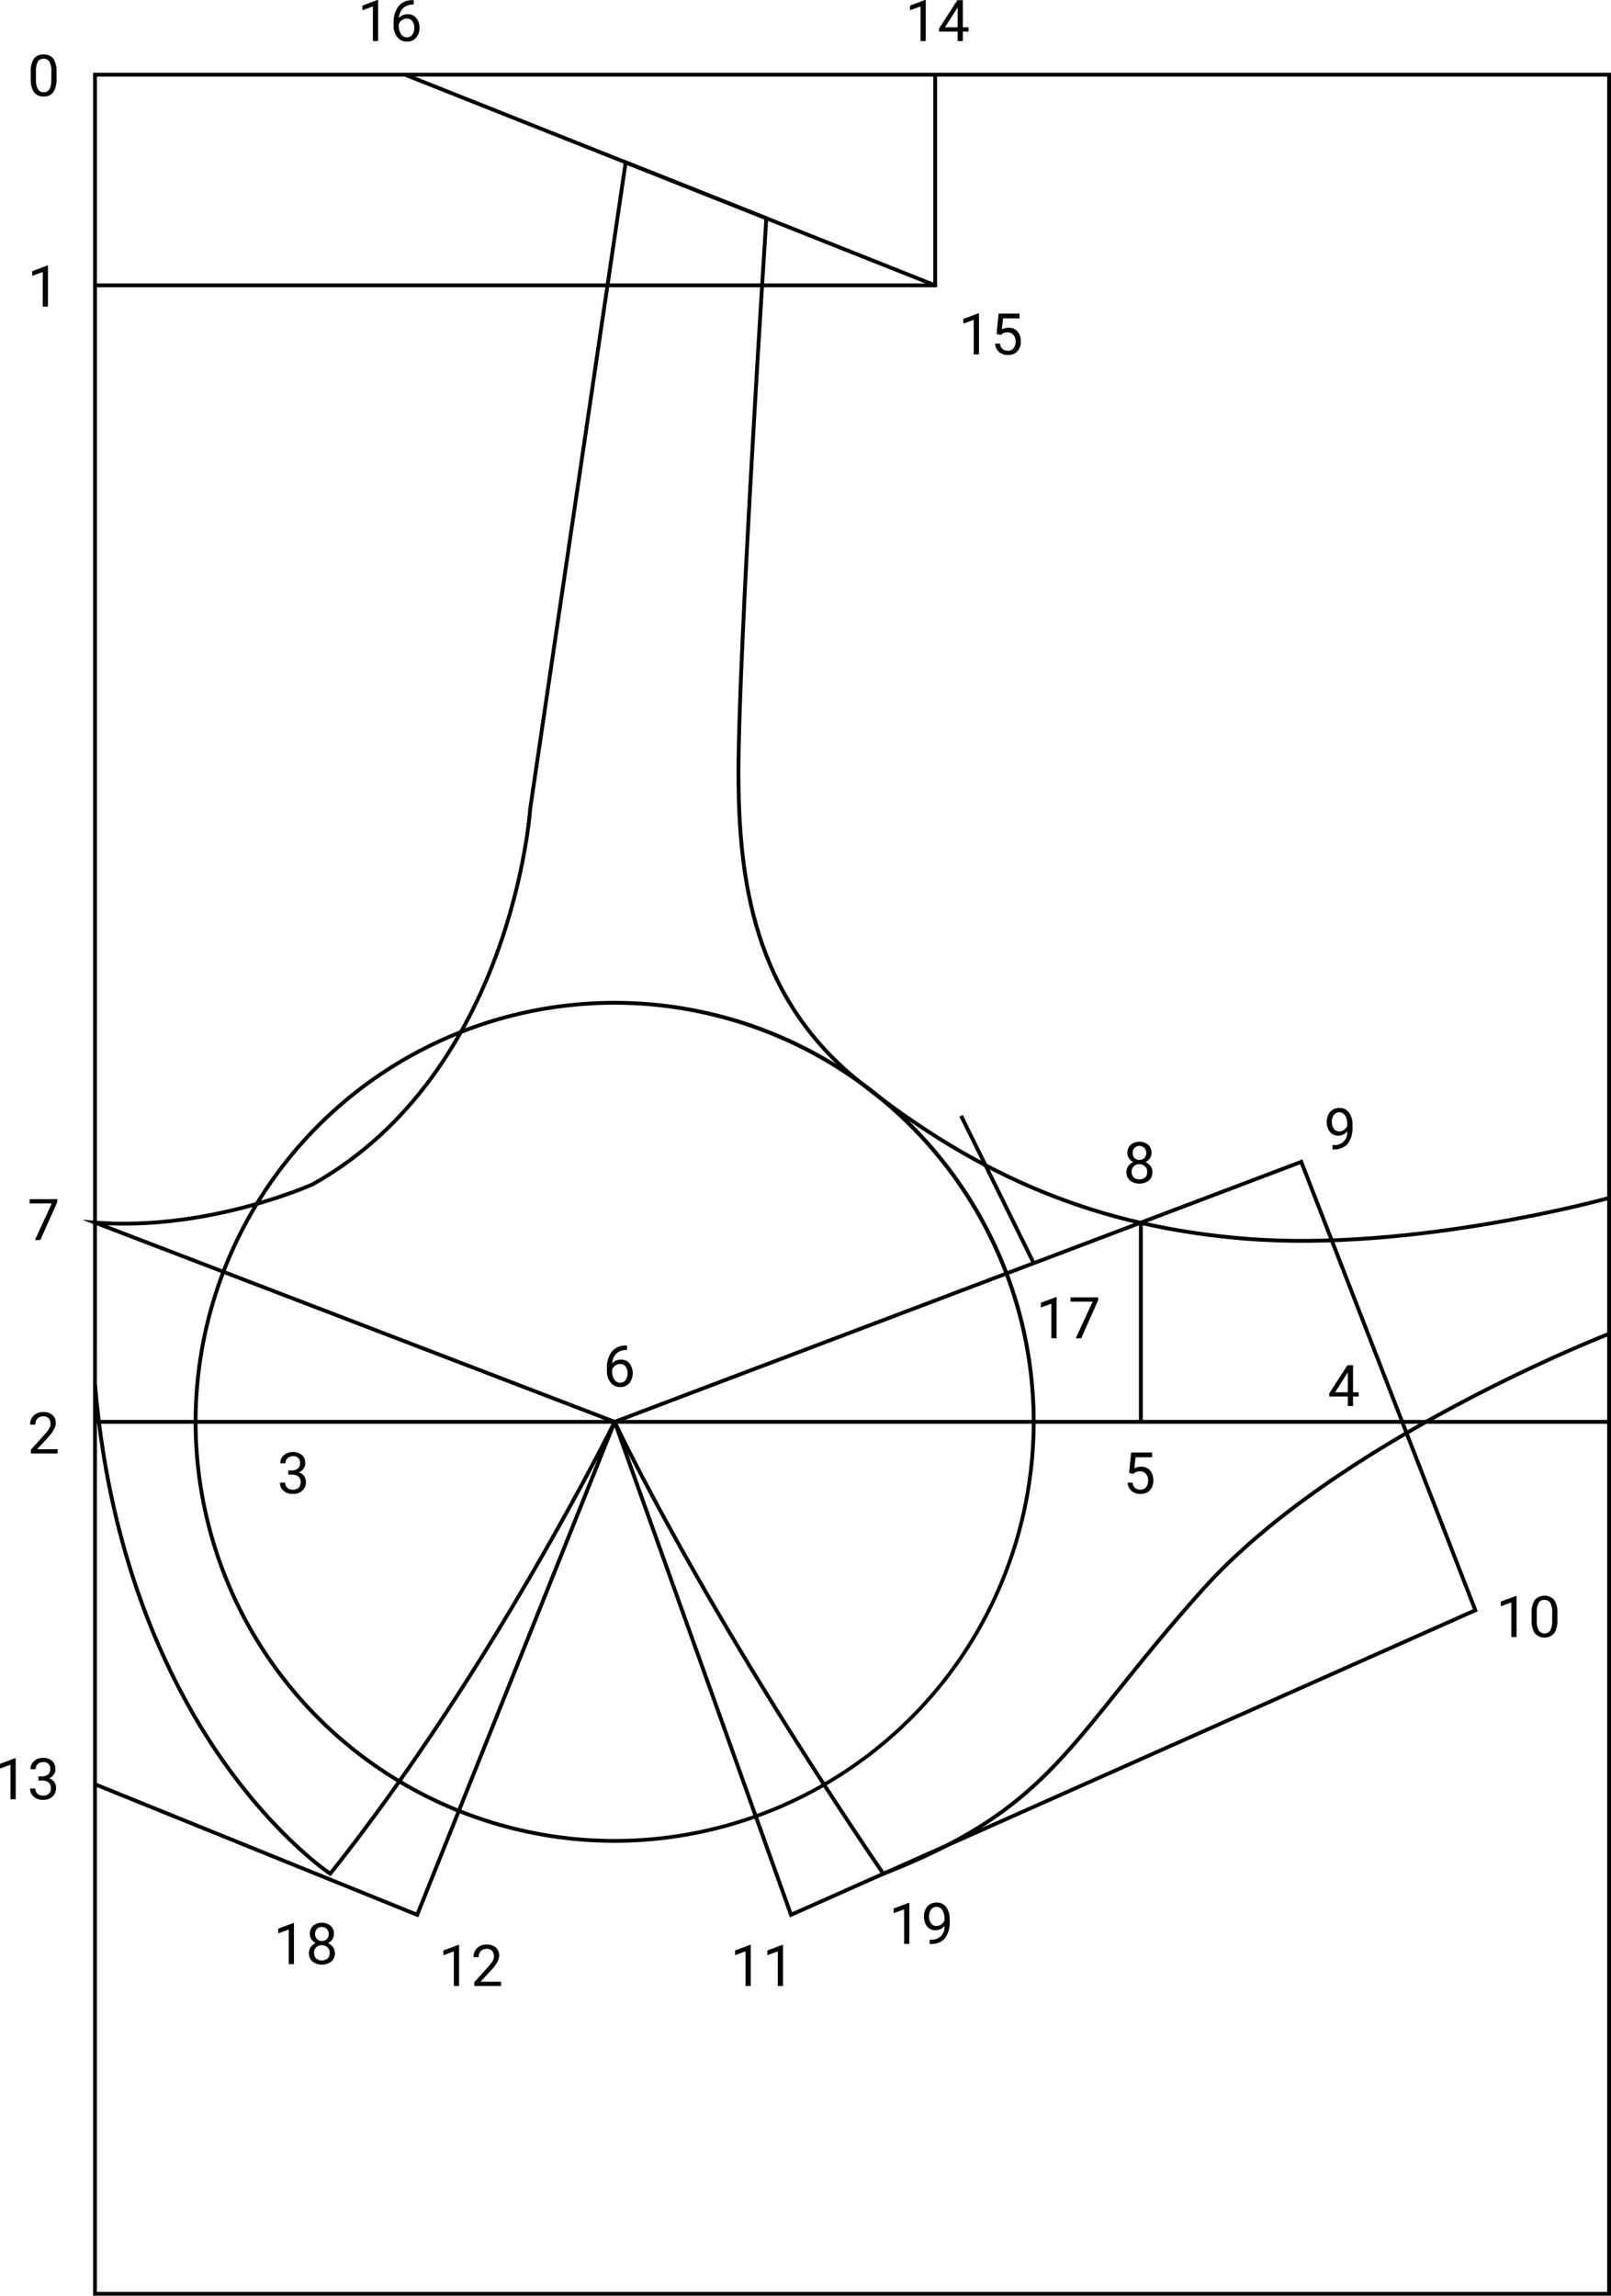 <svg id="Grupo_87782" data-name="Grupo 87782" xmlns="http://www.w3.org/2000/svg" xmlns:xlink="http://www.w3.org/1999/xlink" width="420.479" height="599.185" viewBox="0 0 420.479 599.185">
  <defs>
    <clipPath id="clip-path">
      <rect id="Rectángulo_7003" data-name="Rectángulo 7003" width="420.479" height="599.185" fill="none"/>
    </clipPath>
  </defs>
  <g id="Grupo_87781" data-name="Grupo 87781" clip-path="url(#clip-path)">
    <path id="Trazado_112189" data-name="Trazado 112189" d="M160.424,480.98A109.872,109.872,0,1,1,270.3,371.108,110,110,0,0,1,160.424,480.98m0-218.744A108.872,108.872,0,1,0,269.3,371.108,109,109,0,0,0,160.424,262.236"/>
    <path id="Trazado_112190" data-name="Trazado 112190" d="M420.479,599.185H24.294V18.984H420.479Zm-395.184-1H419.48V19.984H25.3Z"/>
    <path id="Trazado_112191" data-name="Trazado 112191" d="M244.588,74.976H24.8v-1H243.588V19.484h1Z"/>
    <rect id="Rectángulo_6999" data-name="Rectángulo 6999" width="1" height="148.916" transform="translate(105.513 19.949) rotate(-68.329)"/>
    <path id="Trazado_112192" data-name="Trazado 112192" d="M206.166,500.452,159.788,370.814l180.138-68.208.178.462,45.6,117.475Zm-45.1-129.05,45.684,127.7,177.681-79.083L339.353,303.892Z"/>
    <path id="Trazado_112193" data-name="Trazado 112193" d="M109.17,500.428,24.607,466.17l.375-.928,83.633,33.881,47.392-118.331c-10.52,19.989-37.057,67.995-69.437,108.575l-.284.357-.381-.25c-.135-.089-13.644-9.092-27.906-29.291-13.149-18.623-29.67-50.865-33.7-98.709l1-.084c4.014,47.62,20.445,79.694,33.523,98.216,12.829,18.17,25,27.18,27.263,28.774,41.667-52.333,73.578-116.846,73.9-117.493l.913.407Z"/>
    <rect id="Rectángulo_7000" data-name="Rectángulo 7000" width="395.185" height="1" transform="translate(24.794 370.608)"/>
    <rect id="Rectángulo_7001" data-name="Rectángulo 7001" width="1" height="52.005" transform="translate(297.27 319.103)"/>
    <rect id="Rectángulo_7002" data-name="Rectángulo 7002" width="1" height="42.881" transform="matrix(0.897, -0.442, 0.442, 0.897, 250.402, 291.448)"/>
    <path id="Trazado_112194" data-name="Trazado 112194" d="M230.352,489.666l-.224-.329C183.5,420.75,161.6,374.787,160.057,371.5l-138.64-53.16,3.416.262c29.517,2.254,56.352-9.852,56.619-9.975,51.719-29.1,56.4-96.942,56.438-97.624L162.9,41.677l37.635,14.955-.023.363c-.073,1.121-7.263,112.473-7.263,144.586,0,27.353,3.733,58.294,31.416,80.393,31.58,25.209,62.572,37.8,100.49,40.837,43.711,3.5,94.181-10.478,94.685-10.619l.271.963c-.507.142-51.136,14.162-95.036,10.653-38.128-3.05-69.289-15.711-101.034-41.053-28.014-22.362-31.792-53.583-31.792-81.174,0-31.225,6.786-137.218,7.241-144.288l-35.786-14.22L138.883,211.108c-.037.644-4.752,69.029-56.977,98.412-.3.137-25.439,11.482-53.913,10.272l132.8,50.921.085.184c.214.463,21.892,46.957,69.853,117.548,32.909-12.853,43.335-25.859,60.569-47.356,6.132-7.649,13.082-16.318,22.219-26.521,35.129-39.227,105.573-66.634,106.281-66.906l.359.933c-.7.272-70.928,27.594-105.895,66.64-9.119,10.183-16.06,18.841-22.184,26.48-17.4,21.707-27.907,34.809-61.357,47.806Z"/>
    <path id="Trazado_112195" data-name="Trazado 112195" d="M98.691,10.715H97.329V1.684l-2.732,1V1.457L98.479,0h.212Z"/>
    <path id="Trazado_112196" data-name="Trazado 112196" d="M107.978.044v1.15h-.249a3.568,3.568,0,0,0-2.52.938,3.9,3.9,0,0,0-1.084,2.556,2.891,2.891,0,0,1,2.3-.967,2.763,2.763,0,0,1,2.223.982,3.786,3.786,0,0,1,.831,2.534,3.773,3.773,0,0,1-.9,2.636,3.086,3.086,0,0,1-2.406.989,3.042,3.042,0,0,1-2.483-1.176,4.655,4.655,0,0,1-.952-3.028v-.52A7.013,7.013,0,0,1,104,1.638,4.614,4.614,0,0,1,107.736.044Zm-1.78,4.8a2.165,2.165,0,0,0-1.282.417,2.187,2.187,0,0,0-.813,1.048v.5a3.5,3.5,0,0,0,.594,2.124,1.777,1.777,0,0,0,1.479.806,1.723,1.723,0,0,0,1.439-.674,2.8,2.8,0,0,0,.524-1.765,2.8,2.8,0,0,0-.531-1.777,1.7,1.7,0,0,0-1.41-.677"/>
    <path id="Trazado_112197" data-name="Trazado 112197" d="M14.751,20.485a6.2,6.2,0,0,1-.813,3.538A2.892,2.892,0,0,1,11.4,25.18,2.911,2.911,0,0,1,8.87,24.048a5.883,5.883,0,0,1-.85-3.38V18.859a6.062,6.062,0,0,1,.813-3.494,2.916,2.916,0,0,1,2.549-1.142,2.94,2.94,0,0,1,2.534,1.1,5.85,5.85,0,0,1,.835,3.4ZM13.4,18.632a4.974,4.974,0,0,0-.483-2.509,1.667,1.667,0,0,0-1.531-.787,1.64,1.64,0,0,0-1.516.784,4.839,4.839,0,0,0-.491,2.409V20.7a5.041,5.041,0,0,0,.5,2.553,1.66,1.66,0,0,0,1.519.824,1.64,1.64,0,0,0,1.491-.776,4.876,4.876,0,0,0,.509-2.447Z"/>
    <path id="Trazado_112198" data-name="Trazado 112198" d="M12.517,80.025H11.155V70.994L8.423,72V70.767l3.882-1.457h.212Z"/>
    <path id="Trazado_112199" data-name="Trazado 112199" d="M14.949,313.75l-4.417,9.9H9.112l4.4-9.55H7.742v-1.114h7.207Z"/>
    <path id="Trazado_112200" data-name="Trazado 112200" d="M15.051,379.357H8.064v-.974l3.691-4.1a8.728,8.728,0,0,0,1.131-1.512,2.523,2.523,0,0,0,.312-1.205,1.914,1.914,0,0,0-.505-1.37,1.77,1.77,0,0,0-1.348-.534,2.093,2.093,0,0,0-1.571.575,2.192,2.192,0,0,0-.56,1.6H7.859a3.145,3.145,0,0,1,.948-2.38,3.514,3.514,0,0,1,2.538-.909,3.374,3.374,0,0,1,2.351.781,2.659,2.659,0,0,1,.864,2.076q0,1.575-2.007,3.75l-2.856,3.1h5.354Z"/>
    <path id="Trazado_112201" data-name="Trazado 112201" d="M4.094,469.625H2.732v-9.031L0,461.6v-1.231l3.882-1.458h.212Z"/>
    <path id="Trazado_112202" data-name="Trazado 112202" d="M10.034,463.634h1.018a2.239,2.239,0,0,0,1.509-.506,1.687,1.687,0,0,0,.549-1.325,1.654,1.654,0,0,0-1.868-1.875,1.94,1.94,0,0,0-1.4.5,1.755,1.755,0,0,0-.524,1.329H7.961a2.716,2.716,0,0,1,.927-2.105,3.368,3.368,0,0,1,2.354-.839,3.332,3.332,0,0,1,2.366.8,2.881,2.881,0,0,1,.857,2.219,2.338,2.338,0,0,1-.451,1.348,2.718,2.718,0,0,1-1.226.974,2.619,2.619,0,0,1,1.358.922,2.565,2.565,0,0,1,.48,1.576,2.908,2.908,0,0,1-.937,2.277,3.514,3.514,0,0,1-2.439.843,3.6,3.6,0,0,1-2.443-.814,2.7,2.7,0,0,1-.941-2.145H9.228a1.74,1.74,0,0,0,.55,1.347,2.088,2.088,0,0,0,1.472.505,2.052,2.052,0,0,0,1.5-.512,1.974,1.974,0,0,0,.52-1.472,1.794,1.794,0,0,0-.571-1.429,2.49,2.49,0,0,0-1.648-.513H10.034Z"/>
    <path id="Trazado_112203" data-name="Trazado 112203" d="M75.24,383.785h1.018a2.239,2.239,0,0,0,1.509-.505,1.69,1.69,0,0,0,.549-1.326,1.654,1.654,0,0,0-1.868-1.875,1.94,1.94,0,0,0-1.4.5,1.755,1.755,0,0,0-.524,1.329H73.167a2.718,2.718,0,0,1,.927-2.105,3.812,3.812,0,0,1,4.72-.041,2.881,2.881,0,0,1,.857,2.219,2.338,2.338,0,0,1-.451,1.348,2.718,2.718,0,0,1-1.226.974,2.62,2.62,0,0,1,1.358.923,2.562,2.562,0,0,1,.48,1.575,2.906,2.906,0,0,1-.937,2.277,3.509,3.509,0,0,1-2.439.843,3.6,3.6,0,0,1-2.443-.813,2.7,2.7,0,0,1-.941-2.146h1.362a1.74,1.74,0,0,0,.55,1.347,2.089,2.089,0,0,0,1.472.506,2.048,2.048,0,0,0,1.5-.513,1.974,1.974,0,0,0,.52-1.472,1.792,1.792,0,0,0-.571-1.428,2.491,2.491,0,0,0-1.648-.513H75.24Z"/>
    <path id="Trazado_112204" data-name="Trazado 112204" d="M76.723,512.646H75.361v-9.031l-2.732,1v-1.231l3.882-1.458h.212Z"/>
    <path id="Trazado_112205" data-name="Trazado 112205" d="M87.16,504.765a2.48,2.48,0,0,1-.421,1.421,2.861,2.861,0,0,1-1.139.974,3.055,3.055,0,0,1,1.322,1.048,2.63,2.63,0,0,1,.487,1.559,2.787,2.787,0,0,1-.933,2.2,4.093,4.093,0,0,1-4.922,0,2.8,2.8,0,0,1-.927-2.2,2.7,2.7,0,0,1,.473-1.559,2.93,2.93,0,0,1,1.307-1.055,2.789,2.789,0,0,1-1.121-.975,2.511,2.511,0,0,1-.41-1.413,2.756,2.756,0,0,1,.864-2.138,3.67,3.67,0,0,1,4.552,0,2.748,2.748,0,0,1,.868,2.138m-1.106,4.973a1.962,1.962,0,0,0-.568-1.457A2.011,2.011,0,0,0,84,507.717a1.906,1.906,0,0,0-2.021,2.021,1.894,1.894,0,0,0,.538,1.429,2.408,2.408,0,0,0,2.992,0,1.89,1.89,0,0,0,.542-1.425m-2.036-6.789a1.748,1.748,0,0,0-1.292.494,2.045,2.045,0,0,0-.008,2.659,1.937,1.937,0,0,0,2.6,0,2,2,0,0,0-.018-2.64,1.723,1.723,0,0,0-1.282-.513"/>
    <path id="Trazado_112206" data-name="Trazado 112206" d="M119.823,518.345h-1.362v-9.03l-2.732,1v-1.231l3.882-1.457h.212Z"/>
    <path id="Trazado_112207" data-name="Trazado 112207" d="M130.78,518.345h-6.987v-.974l3.691-4.1a8.727,8.727,0,0,0,1.131-1.513,2.523,2.523,0,0,0,.312-1.2,1.91,1.91,0,0,0-.505-1.369,1.767,1.767,0,0,0-1.348-.535,2.093,2.093,0,0,0-1.571.575,2.2,2.2,0,0,0-.56,1.6h-1.355a3.146,3.146,0,0,1,.948-2.381,3.514,3.514,0,0,1,2.538-.909,3.374,3.374,0,0,1,2.351.781,2.659,2.659,0,0,1,.864,2.076q0,1.575-2.007,3.75l-2.856,3.1h5.354Z"/>
    <path id="Trazado_112208" data-name="Trazado 112208" d="M195.947,518.345h-1.362v-9.03l-2.732,1v-1.231l3.882-1.457h.212Z"/>
    <path id="Trazado_112209" data-name="Trazado 112209" d="M204.37,518.345h-1.362v-9.03l-2.732,1v-1.231l3.882-1.457h.212Z"/>
    <path id="Trazado_112210" data-name="Trazado 112210" d="M237.344,507.38h-1.362v-9.03l-2.732,1v-1.231l3.882-1.457h.212Z"/>
    <path id="Trazado_112211" data-name="Trazado 112211" d="M246.506,502.693a3.31,3.31,0,0,1-1.014.813,2.742,2.742,0,0,1-1.293.308,2.842,2.842,0,0,1-1.608-.454,2.958,2.958,0,0,1-1.058-1.278,4.364,4.364,0,0,1-.373-1.821,4.432,4.432,0,0,1,.406-1.925,2.988,2.988,0,0,1,1.154-1.312,3.287,3.287,0,0,1,1.743-.454,2.977,2.977,0,0,1,2.494,1.183,5.159,5.159,0,0,1,.912,3.226v.4a6.892,6.892,0,0,1-1.231,4.545,4.723,4.723,0,0,1-3.713,1.468h-.264v-1.15h.286a3.226,3.226,0,0,0,3.559-3.545m-2.087,0a2.093,2.093,0,0,0,1.256-.417,2.466,2.466,0,0,0,.839-1.033V500.7a3.725,3.725,0,0,0-.579-2.168,1.769,1.769,0,0,0-2.9-.151,2.824,2.824,0,0,0-.542,1.806,2.939,2.939,0,0,0,.523,1.8,1.657,1.657,0,0,0,1.4.707"/>
    <path id="Trazado_112212" data-name="Trazado 112212" d="M294.7,384.429l.542-5.317H300.7v1.252h-4.314l-.322,2.908a3.434,3.434,0,0,1,1.779-.462,2.943,2.943,0,0,1,2.315.964,3.773,3.773,0,0,1,.857,2.6,3.645,3.645,0,0,1-.89,2.6,3.244,3.244,0,0,1-2.487.948,3.369,3.369,0,0,1-2.307-.784,3.129,3.129,0,0,1-1.018-2.167H295.6a2.149,2.149,0,0,0,.652,1.38,2.025,2.025,0,0,0,1.391.465,1.833,1.833,0,0,0,1.484-.644,2.7,2.7,0,0,0,.538-1.78,2.481,2.481,0,0,0-.582-1.718,1.983,1.983,0,0,0-1.55-.648,2.239,2.239,0,0,0-1.391.388l-.359.293Z"/>
    <path id="Trazado_112213" data-name="Trazado 112213" d="M353.142,363.4h1.48v1.106h-1.48v2.476H351.78v-2.476h-4.856v-.8l4.775-7.391h1.443Zm-4.68,0h3.318v-5.229l-.161.292Z"/>
    <path id="Trazado_112214" data-name="Trazado 112214" d="M395.827,427.283h-1.362v-9.031l-2.732,1v-1.231l3.882-1.457h.212Z"/>
    <path id="Trazado_112215" data-name="Trazado 112215" d="M406.483,422.735a6.2,6.2,0,0,1-.813,3.538,3.378,3.378,0,0,1-5.068.025,5.883,5.883,0,0,1-.85-3.38v-1.809a6.062,6.062,0,0,1,.813-3.494,3.44,3.44,0,0,1,5.083-.04,5.851,5.851,0,0,1,.835,3.4Zm-1.355-1.853a4.974,4.974,0,0,0-.483-2.509,1.667,1.667,0,0,0-1.531-.787,1.64,1.64,0,0,0-1.516.784,4.839,4.839,0,0,0-.491,2.409v2.168a5.041,5.041,0,0,0,.5,2.553,1.66,1.66,0,0,0,1.519.824,1.64,1.64,0,0,0,1.491-.776,4.876,4.876,0,0,0,.509-2.447Z"/>
    <path id="Trazado_112216" data-name="Trazado 112216" d="M351.633,295.3a3.31,3.31,0,0,1-1.014.813,2.754,2.754,0,0,1-1.293.308,2.85,2.85,0,0,1-1.608-.454,2.958,2.958,0,0,1-1.058-1.278,4.364,4.364,0,0,1-.373-1.821,4.437,4.437,0,0,1,.406-1.926,2.99,2.99,0,0,1,1.154-1.311,3.286,3.286,0,0,1,1.743-.454,2.977,2.977,0,0,1,2.494,1.183A5.159,5.159,0,0,1,353,293.59v.4a6.892,6.892,0,0,1-1.231,4.545A4.73,4.73,0,0,1,348.052,300h-.264v-1.15h.286a3.227,3.227,0,0,0,3.559-3.545m-2.087,0a2.093,2.093,0,0,0,1.256-.417,2.472,2.472,0,0,0,.839-1.033v-.542a3.725,3.725,0,0,0-.579-2.168,1.769,1.769,0,0,0-2.9-.151,2.824,2.824,0,0,0-.542,1.806,2.939,2.939,0,0,0,.523,1.8,1.657,1.657,0,0,0,1.4.707"/>
    <path id="Trazado_112217" data-name="Trazado 112217" d="M300.539,300.918a2.48,2.48,0,0,1-.421,1.421,2.861,2.861,0,0,1-1.139.974,3.055,3.055,0,0,1,1.322,1.048,2.63,2.63,0,0,1,.487,1.559,2.787,2.787,0,0,1-.933,2.2,4.093,4.093,0,0,1-4.922,0,2.8,2.8,0,0,1-.927-2.2,2.7,2.7,0,0,1,.473-1.559,2.93,2.93,0,0,1,1.307-1.055,2.789,2.789,0,0,1-1.121-.975,2.511,2.511,0,0,1-.41-1.413,2.756,2.756,0,0,1,.864-2.138,3.67,3.67,0,0,1,4.552,0,2.748,2.748,0,0,1,.868,2.138m-1.106,4.973a1.962,1.962,0,0,0-.568-1.457,2.011,2.011,0,0,0-1.483-.564,1.906,1.906,0,0,0-2.021,2.021,1.894,1.894,0,0,0,.538,1.429,2.408,2.408,0,0,0,2.992,0,1.89,1.89,0,0,0,.542-1.425M297.4,299.1a1.748,1.748,0,0,0-1.292.494,2.045,2.045,0,0,0-.008,2.659,1.937,1.937,0,0,0,2.6,0,2,2,0,0,0-.018-2.64,1.723,1.723,0,0,0-1.282-.513"/>
    <path id="Trazado_112218" data-name="Trazado 112218" d="M275.769,349.287h-1.362v-9.031l-2.732,1v-1.231l3.882-1.457h.212Z"/>
    <path id="Trazado_112219" data-name="Trazado 112219" d="M286.623,339.385l-4.417,9.9h-1.42l4.4-9.55h-5.771v-1.114h7.207Z"/>
    <path id="Trazado_112220" data-name="Trazado 112220" d="M163.652,351.2v1.15H163.4a3.568,3.568,0,0,0-2.52.938,3.9,3.9,0,0,0-1.084,2.556,2.892,2.892,0,0,1,2.3-.967,2.763,2.763,0,0,1,2.223.982,4.3,4.3,0,0,1-.066,5.17,3.086,3.086,0,0,1-2.406.989,3.042,3.042,0,0,1-2.483-1.176,4.655,4.655,0,0,1-.952-3.028v-.52a7.013,7.013,0,0,1,1.256-4.5,4.614,4.614,0,0,1,3.739-1.594Zm-1.78,4.8a2.165,2.165,0,0,0-1.282.417,2.187,2.187,0,0,0-.813,1.048v.5a3.5,3.5,0,0,0,.594,2.124,1.777,1.777,0,0,0,1.479.806,1.723,1.723,0,0,0,1.439-.674,3.237,3.237,0,0,0-.007-3.542,1.7,1.7,0,0,0-1.41-.677"/>
    <path id="Trazado_112221" data-name="Trazado 112221" d="M241.626,10.715h-1.362V1.684l-2.732,1V1.457L241.414,0h.212Z"/>
    <path id="Trazado_112222" data-name="Trazado 112222" d="M251.316,7.134h1.48V8.24h-1.48v2.476h-1.362V8.24H245.1v-.8L249.873.051h1.443Zm-4.68,0h3.318V1.9l-.161.292Z"/>
    <path id="Trazado_112223" data-name="Trazado 112223" d="M255.516,92.509h-1.362V83.478l-2.733,1V83.251l3.882-1.457h.213Z"/>
    <path id="Trazado_112224" data-name="Trazado 112224" d="M260.108,87.162l.542-5.317h5.464V83.1H261.8L261.478,86a3.437,3.437,0,0,1,1.779-.462,2.943,2.943,0,0,1,2.315.964,3.773,3.773,0,0,1,.857,2.6,3.645,3.645,0,0,1-.89,2.6,3.244,3.244,0,0,1-2.487.948,3.365,3.365,0,0,1-2.306-.784,3.126,3.126,0,0,1-1.019-2.167h1.282a2.149,2.149,0,0,0,.652,1.38,2.025,2.025,0,0,0,1.391.465,1.833,1.833,0,0,0,1.484-.644,2.7,2.7,0,0,0,.538-1.78,2.481,2.481,0,0,0-.582-1.718,1.983,1.983,0,0,0-1.549-.648,2.24,2.24,0,0,0-1.392.388l-.359.293Z"/>
  </g>
</svg>
